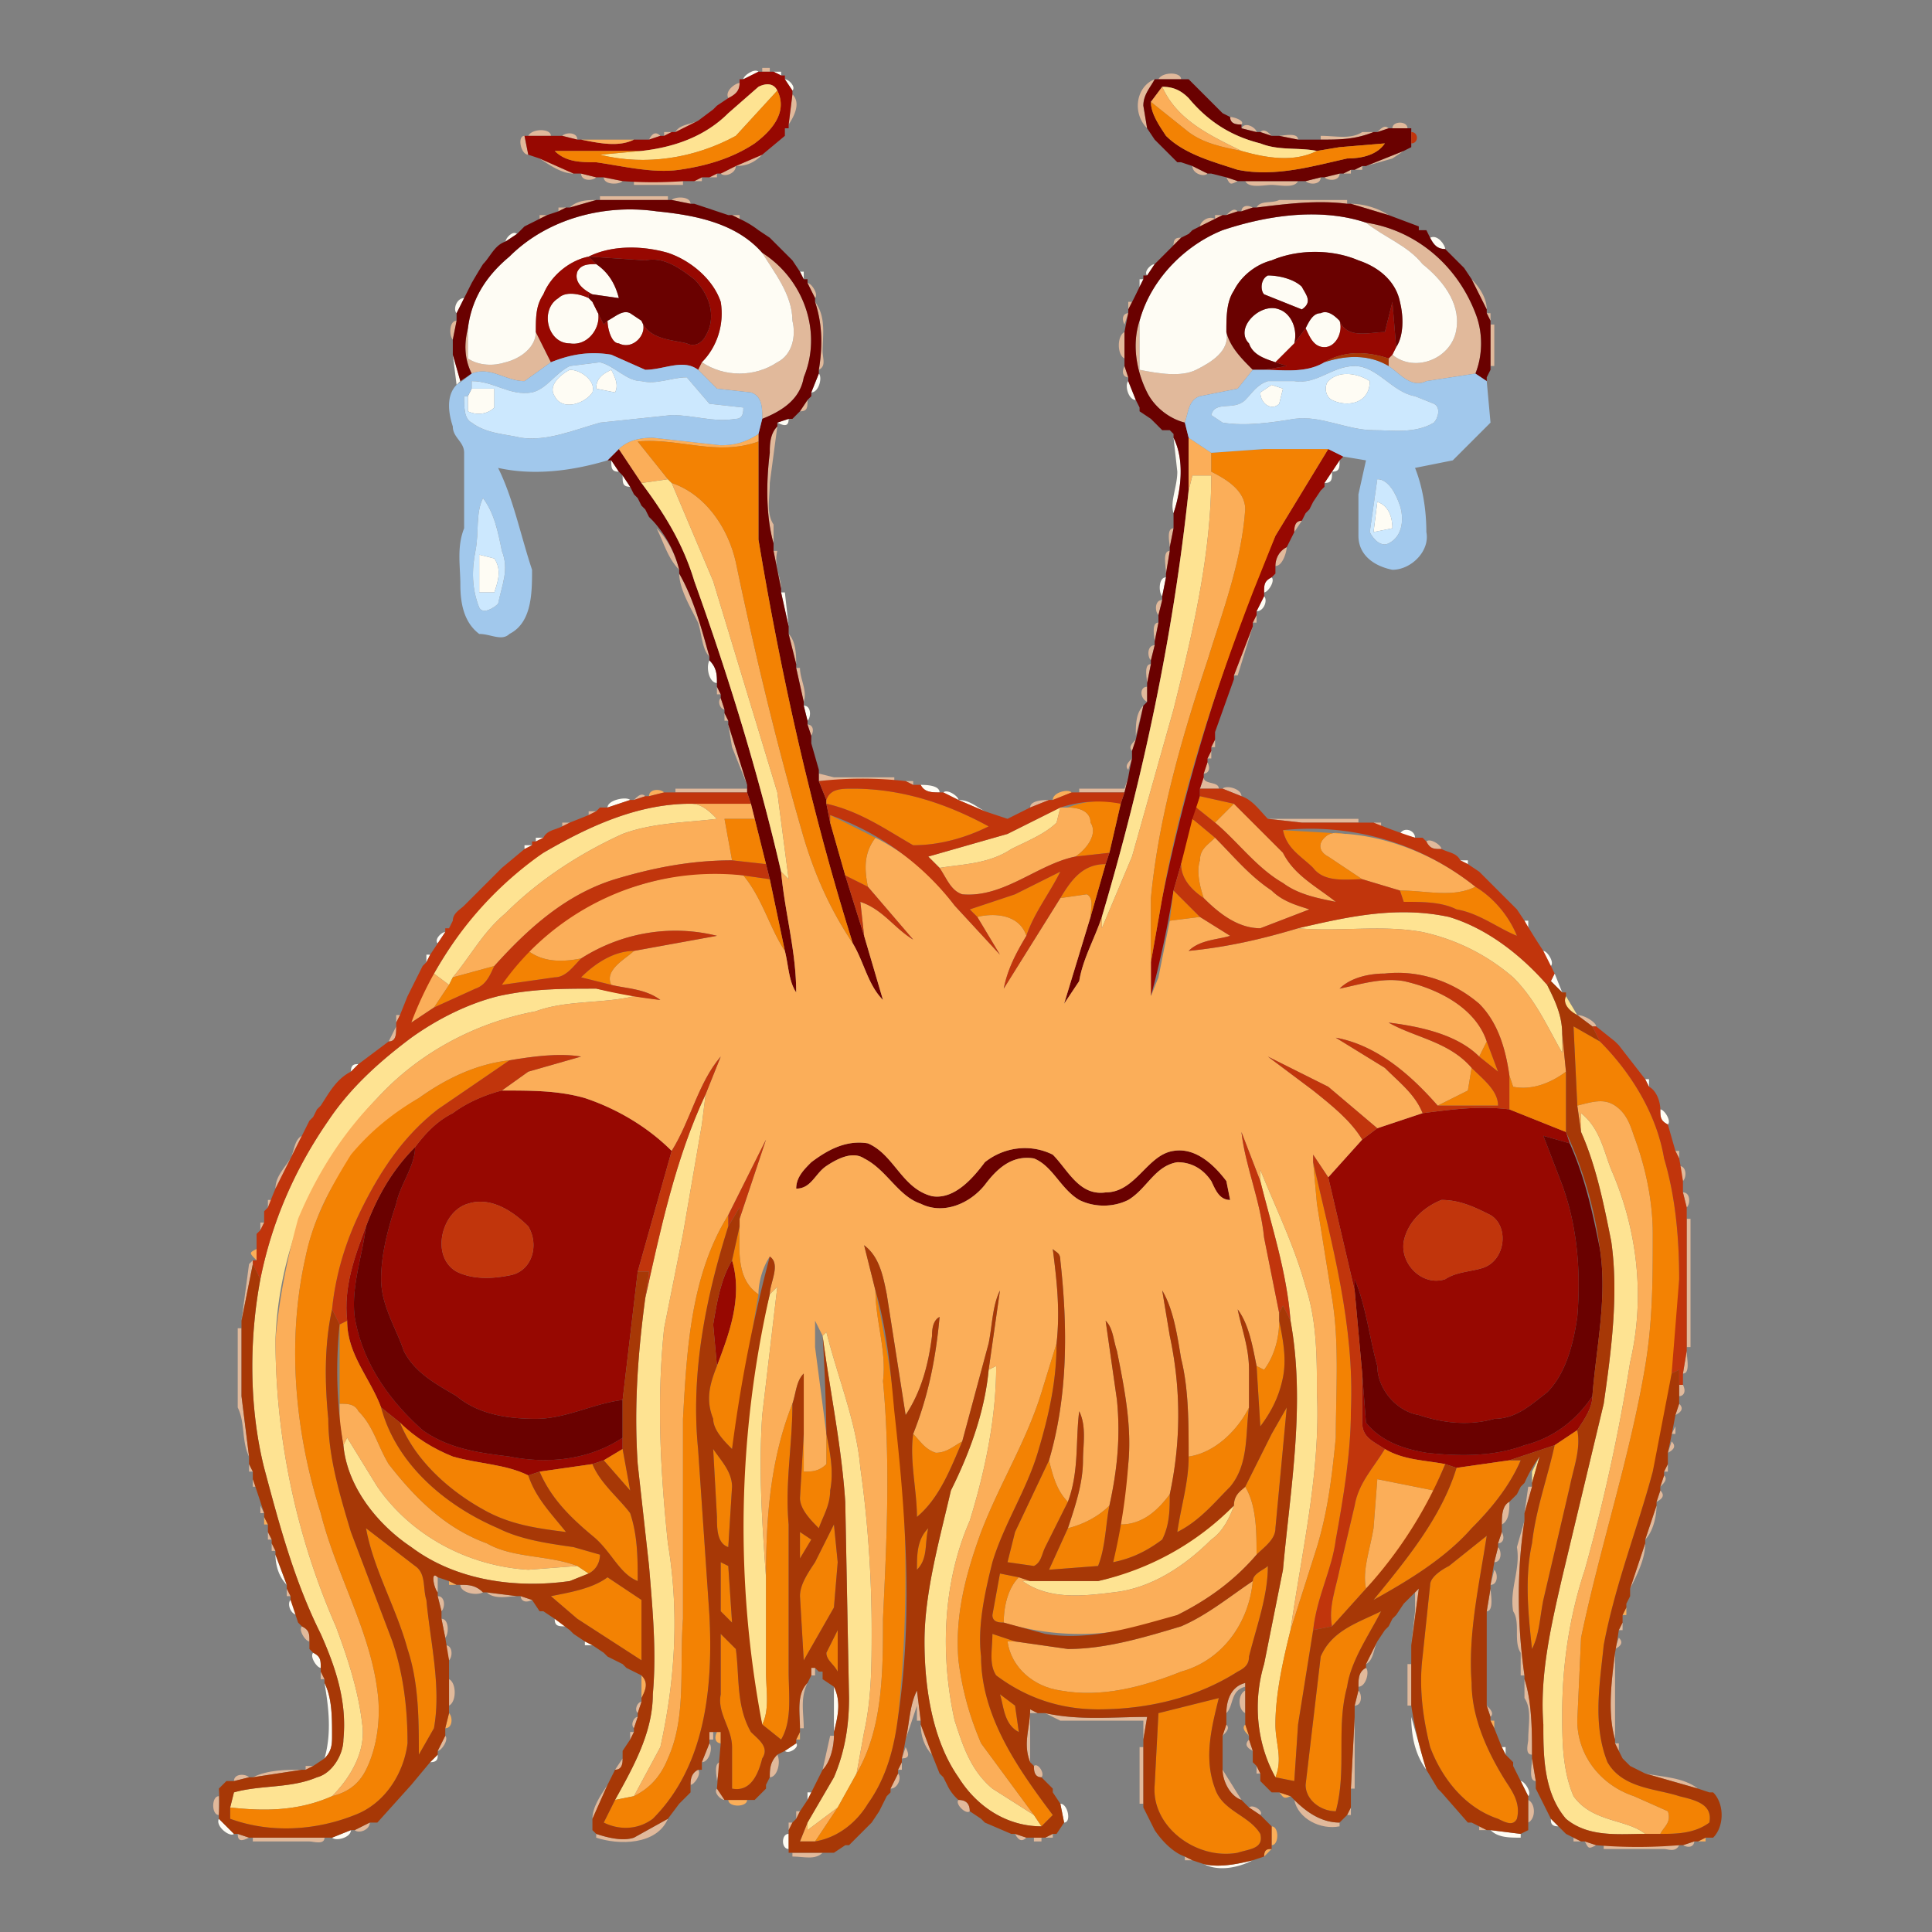 <svg width="683" height="683" viewBox="0 0 512 512" xmlns="http://www.w3.org/2000/svg"><rect x="0" y="0" width="512" height="512" fill="#808080" stroke="none"/><g fill="#e1b99b"><path d="M202 18h2v1h-2v-1zM307 21c1-2 6-2 6 0h-6zM304 34c-4-4-3-11 2-13-1 2-3 4-3 7l1 6zM314 21h0zM193 26c-1-2 2-4 3-4 0 2-1 3-3 4zM210 25c2 2 1 5-1 8l1-8zM189 29l1-1-1 1zM323 29l1 1-1-1zM326 31c1 0 4 1 3 2-1 0-3 0-3-2zM179 35c1-2 4-2 6-3l-6 3zM208 34h0zM329 34c1-2 4 0 4 1l-4-1zM369 34c0-2 4-2 4 0h-4zM365 35c1-1 2-2 3-1l-3 1zM140 36c1-2 6-2 6 0h-6zM176 35h2l-2 1v-1zM208 36v-1 1zM334 35c1-1 2 0 3 1l-3-1zM350 36c4 0 8 1 11-1h3c-5 2-9 2-14 2v-1zM140 41c-2 0-3-5-1-5l1 5zM149 36c1-1 4-1 4 1l-4-1zM172 37c1-2 2-2 3-1l-3 1zM339 36c1 0 5-1 5 1l-5-1zM306 37l4 4-4-4zM362 44l10-4-3 2-7 2zM195 44l7-3c-2 2-4 3-7 3zM143 42l9 4c-3 0-6-2-9-4zM312 43h1-1zM191 46l4-2c0 2-3 3-4 2zM316 44l4 2c-1 1-4 0-4-2zM359 45l2-1v1h-2zM356 46l2-1v1h-2zM154 46l4 1c-1 1-4 1-4-1zM188 47l2-1v1h-2zM321 46a168 168 0 010 1v-1zM351 47l4-1c0 2-3 2-4 1zM160 47l5 1c-1 1-5 1-5-1zM184 48l2-1v1h-2zM325 47l3 1c-2 1-2 1-3-1zM346 48l4-1c0 2-3 2-4 1zM168 48h13v1h-13v-1zM330 48h14c-1 2-5 1-7 1s-6 1-7-1zM159 52h18v1h-18v-1zM151 55c2-2 5-2 7-2l-7 2zM178 53c1-1 5-1 5 1l-5-1zM333 55c1-2 4-1 6-2h18v1c-8-1-16 0-24 1zM184 54l9 3-9-3zM358 54c3 0 7 1 10 3l-10-3zM148 55h2l-2 1v-1zM329 56c0-1 1-2 3-1l-3 1zM325 57c1-1 2-2 3-1l-3 1zM143 57h2l-2 1v-1zM194 57h2v1l-2-1zM322 57h2l-2 1v-1zM318 60c0-1 2-3 4-2l-4 2zM362 59c13 2 24 11 29 24 2 5 2 11 0 16l-13 2c-4 2-7-2-10-4v-2l1-1c6 5 16 1 17-7 1-7-4-13-9-17-4-5-10-7-15-11zM138 61l1-1-1 1zM200 60zM376 60zM315 62l1-1-1 1zM377 61h1-1zM204 63l6 6-6-6zM311 65c0-2 1-2 2-2l-2 2zM202 67c11 7 16 21 11 33-1 6-6 9-11 11 0-3 0-6-3-7l-9-1-5-5 1-2c6 4 14 4 20 0 4-2 5-7 4-11 0-7-5-13-8-18zM127 71zM387 70l1 1-1-1zM125 73h1a172 172 0 00-1 0zM390 74c2 2 4 5 4 8l-4-8zM214 75c1 0 3 3 2 4l-2-4zM216 80c3 4 2 9 2 13 0 2 1 4-1 5 1-6 1-12-1-18zM299 80h1l-1 2v-2zM298 86c-1-2 0-3 1-3l-1 3zM394 83h1v2l-1-2zM120 90c-1-1-1-5 1-5l-1 5zM304 104c-3-6-4-13-2-19v13c5 1 11 2 15 0s9-5 8-10c1 4 4 7 7 10l-4 5-10 2c-3 1-3 4-4 7-4-1-8-4-10-8zM395 86h1v11h-1V86zM125 99c-2-4-2-8-1-12v8c3 2 7 2 10 1 4-1 8-4 8-8l4 8-7 5c-5 0-9-4-14-2zM298 95c-2-1-2-6 0-7v7zM298 97l1 3c-1 0-2-1-1-3zM394 100a173 173 0 001 0h-1zM214 106l1-1-1 1zM212 109l2-3c0 2 0 3-2 3zM302 108v0zM210 111zM305 111l1 1-1-1zM204 120c0-2 0-5 2-7l-2 15c0 4-1 8 1 11v5c-2-7-2-16-1-24zM308 114h0zM310 114l1 1-1-1zM356 121zM350 130zM168 131l1 1-1-1zM348 133zM170 134l1 1-1-1zM346 136l1-1-1 1zM172 137l1 1-1-1zM343 141c0-1 0-3 2-3l-2 3zM174 140c3 3 5 7 6 11-3-3-4-7-6-11zM310 145c0-1-1-5 1-5l-1 5zM338 150c0-2 1-4 3-5 0 1-1 5-3 5zM205 146h1c-1 4 1 7 1 10l-2-10zM309 152c0-2-1-6 1-6l-1 6zM180 152c4 7 6 15 8 22-2-2-2-6-3-9-2-4-5-9-5-13zM307 163c-1-1-1-4 1-4l-1 4zM332 165l1-2v2h-1zM306 170c0-1-1-5 1-5l-1 5zM327 179l5-13-4 13h-1zM209 168c2 2 2 6 2 8l-2-8zM305 175c-1-1-1-4 1-4l-1 4zM304 181c0-1-1-5 1-5l-1 5zM211 177h1c0 3 2 6 1 9l-2-9zM322 194l5-14-5 14zM190 182l1 2h-1v-2zM304 186c-2-1-2-4 0-4v4zM191 185l1 3c-1 0-2-2-1-3zM301 195c0-3 0-6 2-8l-2 8zM192 189l1 2h-1v-2zM193 192l5 16-4-10-1-6zM214 192c1 0 2 1 1 3l-1-3zM300 199c-1-1 0-2 1-3l-1 3zM321 198l1-2v2h-1zM215 197l2 7-2-7zM320 201l1-2v2h-1zM299 204c-1-1 0-2 1-3l-1 3zM319 205l1-3c1 2 0 3-1 3zM217 205l4 1h16v1h-20v-2zM298 209l1-3-1 4h-12v-1h12zM318 209l1-3c0 2 4 1 4 3h-5zM240 207h2v1l-2-1zM179 209h19v1h-19v-1zM324 209c1-1 5 0 5 2l-5-2zM168 212c1-1 2-2 3-1l-3 1zM273 214c0-2 4-2 5-2l-5 2zM156 215h2l-2 1v-1zM336 217h24v1h-15l-9-1zM149 218h2l-2 1v-1zM364 218h2v1l-2-1zM378 223c1-1 4 1 4 2-2 0-3 0-4-2zM105 269h1l-1 2v-2zM418 269c2 0 5 2 5 3h-1l-4-3zM103 276l2-4c0 2 0 4-2 4zM77 307c1-2 1-5 3-6l-7 14c0-3 2-5 4-8zM444 305h1v2l-1-2zM445 309c2 0 2 3 1 4l-1-4zM446 316c2 0 2 3 1 4l-1-4zM71 318h1l-1 2v-2zM447 323h1v34h-1v-34zM69 324h1l-1 2v-2zM66 335l1-1v1l-3 15 2-15zM63 352h1v18l2 16c-2-4-1-9-3-13v-21zM446 364l1-6c0 2 1 6-1 6zM445 367h1c1 2 0 3-1 3v-3zM444 375l1-3c1 1 1 2-1 3zM443 380l1-2v2h-1zM442 385l1-3c1 1 1 2-1 3zM66 388l1 2h-1v-2zM441 390l1-2v2h-1zM440 394l1-3c1 1 0 2-1 3zM67 392l1 2h-1v-2zM403 394l1-1-1 1zM405 394h1l-2 7 1-7zM439 398l1-3c1 1 1 2-1 3zM398 404c0-2 0-5 2-6 0 2 0 5-2 6zM69 399l1 2h-1v-2zM436 408l3-9c0 3-1 7-3 9zM402 410l2-7c-2 13-2 27 0 41h-1v-6c-2-3 0-8-2-11-1-6 2-11 1-17zM71 406l1 2h-1v-2zM397 409l1-3c1 2 0 3-1 3zM72 409l1 2h-1v-2zM432 421l4-12c0 4-2 8-4 12zM396 414l1-4c1 1 1 4-1 4zM395 420l1-4c1 1 1 4-1 4zM116 422c-1-1-2-6 0-4v4zM122 420c2 0 4 0 6 2-2 1-6 0-6-2zM76 421l1 2h-1v-2zM375 422l1-1-2 15 1-9v-5zM394 427l1-6c0 1 1 6-1 6zM129 422l8 1c-2 0-6 1-8-1zM116 423c2 0 2 3 1 4l-1-4zM138 423l3 1c-2 1-3 0-3-1zM431 425a162 162 0 001 0h-1zM372 425l1-1-1 1zM143 427h1-1zM369 429zM117 429c2 0 2 4 1 5l-1-5zM429 432l1-2v2h-1zM80 431c2 1 2 2 2 4-1 0-3-3-2-4zM367 432zM151 432l1 1-1-1zM428 437l1-3c1 1 1 2-1 3zM362 441l3-6c-1 2-1 5-3 6zM118 436c2 0 2 3 1 4l-1-4zM160 438l1 1-1-1zM428 461c-2-7-1-15 0-23v23zM165 441l1 1-1-1zM373 441h1v11h-1v-11zM215 442h1v2h-1v-2zM217 443h0zM360 447c0-2 0-4 2-5 1 1 0 5-2 5zM85 443l1 2h-1v-2zM218 444v0zM119 445c2 1 2 6 0 7v-7zM404 445c2 6 2 14 2 20-2 0-1-3-1-4 0-4 1-8-1-11v-5zM212 458c0-4-1-9 2-12-2 4-1 8-1 12h-1zM325 454c0-3 1-7 5-8v1c-4 1-3 5-5 7zM240 461c1-4 1-9 3-13l1 8h-1v-4l-3 9z"/><path d="M330 454c-2-1-2-5 0-6v6zM359 452l1-4c1 1 1 4-1 4zM169 454c-1-1 0-3 1-3l-1 3zM394 452c1 1 2 2 1 3l-1-3zM273 453l2 1h-2v13c-2-5 0-9 0-14zM277 454c9 2 18 1 27 1l-1 6v-5h-22l-4-2zM168 458c-1-1 0-3 1-3l-1 3zM358 474l1-19v19h-1zM244 457l3 8c-2-2-3-5-3-8zM324 460l1-3c1 1 0 2-1 3zM167 459h1l-1 2v-2zM188 459h1v2h-1v-2zM116 464l2-4c1 1-1 4-2 4zM220 460h1c0 3-1 7-3 9l2-9zM331 461l1 3c-2-1-2-2-1-3zM186 467l2-5c1 1 0 5-2 5zM428 462h1v2l-1-2zM239 466l1-3c1 2 1 3-1 3zM302 463h1v15h-1v-15zM165 465zM204 471c0-2 0-4 2-6 1 2 0 6-2 6zM163 469l2-3c0 1 0 3-2 3zM406 466l1 6c-2 0-1-4-1-6zM190 472c0-1-1-5 1-5l-1 5zM238 469l1-2v2h-1zM401 467v0zM81 468h2l-2 1v-1zM274 468c1-1 3 2 2 3-2 0-2-2-2-3zM333 468l1 2h-1v-2zM67 471c4-2 9-2 13-2l-13 2zM183 473c0-1 0-3 2-4 1 1-1 4-2 4zM324 469l5 8c-3-1-5-5-5-8zM236 474l2-4c1 1 0 4-2 4zM249 470l1 1-1-1zM436 470c5 1 10 1 14 4l-14-4zM62 472c0-2 3-2 4-1l-4 1zM334 471v0zM109 473zM157 482c0-3 2-6 4-9l-4 9zM203 474v-1 1zM251 473zM183 475v-1 1zM190 474l2 3c-1 0-3-2-2-3zM279 474v0zM381 474l1 1-1-1zM235 476l1-1-1 1zM453 475h0zM58 481c-2 0-2-5 0-5v5zM180 478l1-1-1 1zM254 477c2 0 3 1 3 3-1 1-4-2-3-3zM343 477c3 3 7 6 12 6v1c-5 1-11-2-12-7zM405 477c2 1 2 5 0 6v-6zM303 479l3 6-3-6zM331 479c1-1 4 1 3 2l-3-2zM357 481l1-2v2h-1zM211 480h1l-1 2v-2zM99 483h0zM168 487l9-5c-3 7-13 7-19 5v-1c3 1 7 2 10 1zM260 482l1 1-1-1zM389 483zM94 485l4-2c0 2-3 3-4 2zM209 483h1l-1 2v-2zM227 487l4-4-4 4zM261 483l7 3-7-3zM392 484l2 1h-2v-1zM405 485v-1 1zM414 485l1 1-1-1zM63 486l3 1c-2 1-3 1-3-1zM269 486l3 1c-1 1-2 1-3-1zM277 487l2-1v1h-2zM453 487h0zM67 487h19c0 2-3 1-4 1H67v-1zM274 487h2v1h-2v-1zM417 487l2 1h-2v-1zM224 489h0zM420 488l3 1c-2 1-2 1-3-1zM446 489l3-1c0 1-1 2-3 1zM425 489h20c-1 2-3 1-4 1h-16v-1zM220 491h0zM210 491h8c-2 2-5 1-8 1v-1zM314 492l2 1h-2v-1z"/></g><g fill="#fefcf4"><path d="M197 21c0-1 3-3 4-2l-4 2zM205 19h2v1l-2-1zM208 21c1 0 3 2 2 3l-2-3zM135 68c10-10 25-14 39-12 10 1 21 3 28 11 3 5 8 11 8 18 1 4 0 9-4 11-6 4-14 4-20 0 4-4 6-10 5-16-2-6-8-11-14-13-7-2-15-2-21 1-5 1-10 5-12 10-2 3-2 6-2 10s-4 7-8 8c-3 1-7 1-10-1v-8c1-8 5-14 11-19zM324 61c12-4 26-6 38-2 5 4 11 6 15 11 5 4 10 10 9 17-1 8-11 12-17 7l1-2c2-3 2-8 1-12-1-5-5-9-11-11-7-3-16-3-23 0-4 1-8 4-10 8-2 3-2 7-2 11 1 5-4 8-8 10s-10 1-15 0V85c3-11 12-20 22-24zM134 64c0-1 2-3 3-2l-3 2zM379 63c2-1 4 2 4 3-2 0-3-1-4-3z"/><path d="M153 72c1-2 3-2 5-2 3 2 5 5 6 9l-7-1c-2-1-5-3-4-6zM304 73c-1-1 1-3 2-3l-2 3zM212 72h1v2l-1-2zM336 73c3 0 7 1 9 3 1 2 3 4 0 6l-10-4c-1-1-1-4 1-5zM302 74h1l-1 2v-2zM148 79c2-2 6-1 8 0l1 1c4 4 0 12-6 11-6 0-8-9-3-12zM121 83c-1-1 0-4 2-4l-2 4zM331 91c-4-4 3-11 8-9 3 1 5 5 4 9l-5 5c-3-1-6-2-7-5zM161 85c2-1 4-3 6-2l3 2c2 3-2 8-6 6-2 0-3-4-3-6zM346 87c1-2 2-4 4-4 2-1 4 1 5 2 1 3-1 7-4 7s-4-3-5-5zM120 94l2 7-1 1-1-8zM151 98c3 0 7 3 6 6-2 3-8 5-10 1-2-3 2-6 4-7zM158 103c0-3 2-4 4-5 1 2 2 4 1 6l-5-1zM215 104l2-5c1 1 0 5-2 5zM352 101c3-3 8-2 11 0 0 6-6 7-10 5-2-1-2-4-1-5zM299 101l2 5c-2 0-3-4-2-5zM334 104l3-2 3 1-1 4c-2 2-5 0-5-3zM124 105l1-2h6v5c-2 2-5 2-7 1v-4zM206 112l3-1c0 2-1 2-3 1zM311 116c3 6 2 14 0 20-1-3 1-7 1-11l-1-9zM162 122l2 3c-2 0-2-1-2-3zM353 125l2-3c0 2 0 3-2 3zM351 128l2-3c0 2 0 3-2 3zM165 126l2 3c-2 0-2-1-2-3zM365 133c3 1 4 4 4 7l-5 1 1-8zM127 147l4 1c2 3 1 6 0 9h-4v-10zM308 158c-1-1-1-5 1-5l-1 5zM335 157c0-2 0-3 2-4 1 1-1 4-2 4zM207 157h1l1 9-2-9zM333 162l2-4c1 1 0 4-2 4zM188 175c2 2 2 4 2 6-2 0-3-4-2-6zM213 187c2 0 2 3 1 4l-1-4zM244 208c1 0 5 0 5 2-2 0-4 0-5-2zM250 210c1-1 4 1 4 2l-4-2zM161 214c0-2 5-3 6-2l-6 2zM254 212c3 0 5 2 7 3l-7-3zM371 221c1-2 4-1 4 1l-4-1zM142 222h2l-2 1v-1zM139 224h2l-2 1v-1zM387 228h2v1l-2-1zM119 244h1a510 510 0 00-1 0zM404 244h1v2l-1-2zM116 250c-1-1 1-3 2-3l-2 3zM409 252c1 0 3 3 2 4-2-1-2-2-2-4zM113 253h1l-1 2v-2zM108 264l4-8-4 8zM412 258l2 5-3-3 1-2zM93 284c0-2 1-2 2-2l-2 2zM436 286h1v2l-1-2zM440 294c1 0 3 3 2 4-2-1-2-2-2-4zM73 412l3 8c-2-2-3-5-3-8zM77 424l2 4c-2 0-3-3-2-4zM394 450v-22 22zM147 429l3 2c-2 0-3 0-3-2zM155 435l2 1h-2v-1zM83 438c2 1 2 2 2 4-1 0-3-3-2-4zM86 446c2 4 2 9 2 14 0 2 0 4-2 6 2-7 1-14 0-20zM221 447c2 4 1 8 0 12v-12zM374 455l4 14c-3-4-4-9-4-14zM208 464l3-2c1 1-2 3-3 2zM398 463h1v2l-1-2zM114 467l2-2c0 1 0 2-2 2zM430 466l2 2-2-2zM403 472c1 0 3 3 2 4l-2-4zM407 474l3 6-3-6zM214 475h1l-1 2v-2zM233 480l2-4-2 4zM281 478c2 0 3 5 1 5l-1-5zM411 482l2 2c-2 0-2-1-2-2zM58 482l4 4c-1 1-5-2-4-4zM88 487l5-2c0 2-4 3-5 2zM395 485l8 1v1c-3 0-6 0-8-2zM209 490c-2 0-2-4 0-4v4zM319 494c4 1 9 0 13-1-4 2-9 3-13 1z"/></g><g fill="#970801"><path d="M201 19h4l2 1h1v1l2 3v1l-1 8v1h-1v2l-6 5-7 3-4 2h-1l-2 1h-2l-2 1h-3a109 109 0 01-16 0l-5-1h-2l-4-1h-2l-9-4-3-1-1-5h10l4 1h1c5 1 10 2 14 0h4l3-1h1l2-1h1l6-3 4-3 1-1 3-2c2-1 3-2 3-4v-1h1l4-2m0 4l-8 7c-6 6-14 9-23 10h-23c3 3 7 3 11 3 7 1 15 3 22 2s14-3 20-7c4-3 9-8 6-14-1-2-3-2-5-1zM156 68c6-3 14-3 21-1 6 2 12 7 14 13 1 6-1 12-5 16l-1 2c-4-3-9 0-14 0l-9-4c-6-1-11 0-16 2l-4-8c0-4 0-7 2-10 2-5 7-9 12-10m0 0l2 2c-2 0-4 0-5 2-1 3 2 5 4 6h-1v1c-2-1-6-2-8 0-5 3-3 12 3 12 6 1 10-7 6-11l3 6 1-1c0 2 1 6 3 6 4 2 8-3 6-6 2 5 8 5 12 6 2 1 4 0 5-2 3-5 1-11-3-15-4-3-8-6-13-5l-15-1zM369 80l1 12-1 2-1 1c-6-2-12-2-17 1s-11 2-16 2l6-1-3-1 5-5 3-4c1 2 2 5 5 5s5-4 4-7c2 5 8 3 12 3l2-8zM352 119l4 2-1 1-2 3-2 3v1l-1 1a1020 1020 0 01-2 3l-1 2-1 1-1 2c-2 0-2 2-2 3l-2 4c-2 1-3 3-3 5v2l-1 1c-2 1-2 2-2 4v1l-2 4v1l-1 2v1l-5 13v1l-5 14v2l-1 2v1l-1 2v1l-1 3v1l-1 3v2a273 273 0 01-5 18l-2 7a282 282 0 01-6 28v-9l3-17a498 498 0 0130-96l14-23zM120 295c4-3 9-5 13-6 8 0 15 0 22 2 9 3 17 8 23 14l-9 32-4 34c-8 1-15 5-23 5-7 0-15-1-21-6-5-3-11-6-14-12-2-6-6-12-6-19s2-14 4-20c1-5 5-10 5-15 3-4 6-7 10-9m4 24c-7 2-10 14-3 18 4 2 9 2 14 1 6-1 8-8 5-13-4-4-10-8-16-6zM377 295c8-1 15-2 23-1l15 6 1 3-7-2 5 13c4 11 5 23 4 35-1 7-3 15-8 20-4 3-8 7-14 7-7 2-14 1-20-1-6-1-11-7-11-13-2-7-3-16-6-23v3l-7-30 9-10 4-3 12-4m5 23c-5 2-9 6-10 11-1 6 5 12 11 10 3-2 7-2 10-3 6-2 7-11 2-14-4-2-8-4-13-4z"/><path d="M92 350c-1-9 2-17 5-25-1 8-4 16-3 24 2 12 9 22 18 30 7 5 15 6 23 7 10 2 21 1 30-5v3l-5 3-3 1-14 2-3 1c-6-3-13-3-20-5-5-2-10-5-14-9l-5-4c-3-8-9-14-9-23zM189 351c1-6 2-12 5-17 3 10-1 20-4 28l-1-11zM361 364l1 13c4 5 10 7 16 8 9 1 18 1 26-2 8-2 14-7 18-13 0 3-2 6-4 9l-6 4-12 4-14 2-3-1c-5-1-11-1-16-4-3-2-6-3-6-7v-13z"/></g><g fill="#6a0100"><path d="M306 21h9l8 8 1 1 2 1c0 2 2 2 3 2v1l4 1h1l3 1h2l5 1h6c5 0 9 0 14-2h1l3-1h6v5l-2 1-10 4h-1l-2 1h-1l-2 1h-1l-4 1h-1l-4 1h-18l-3-1a1633 1633 0 00-4-1h-1l-4-2-3-1h-1l-2-2-4-4-2-3-1-6c0-3 2-5 3-7m-1 6c0 3 2 6 4 9 5 5 13 7 19 9 10 2 20-1 29-3 4 0 8-1 10-4l-12 1-6 1c-5-1-10 0-15-2-8-2-14-6-19-12-2-2-4-3-7-3l-3 4zM158 53h20l5 1h1l9 3h1l2 1a25 25 0 015 3l3 2 6 6 2 3 1 2h1v1l2 4v1c2 6 2 12 1 18v1l-2 5v1l-1 1-2 3-1 1-1 1h-1l-3 1v1c-2 2-2 5-2 7-1 8-1 17 1 24v2l2 10v1l2 9v2l2 8v1l2 9v1l1 4v1l1 3v2l2 7v3l2 5v1l1 5 4 14 5 16 5 17c-4-4-5-10-8-15-11-35-19-71-25-107v-26-2l1-4c5-2 10-5 11-11 5-12 0-26-11-33-7-8-18-10-28-11-14-2-29 2-39 12-6 5-10 11-11 19-1 4-1 8 1 12l-3 2-2-7v-4l1-5v-2l2-4 2-4a172 172 0 013-5c2-2 3-5 6-6l3-2 1-1 1-1 4-2 2-1 3-1 2-1h1l7-2zM333 55c8-1 16-2 24-1h1l10 3 8 3v1h2l1 2c1 2 2 3 4 3l4 4 1 1 2 3 4 8v1l1 2v13l-1 2v1l-3-2c2-5 2-11 0-16-5-13-16-22-29-24-12-4-26-2-38 2-10 4-19 13-22 24-2 6-1 13 2 19 2 4 6 7 10 8l1 4v14c-4 38-12 76-23 113-2 6-5 11-6 17l-4 6 7-23 4-14 1-3 3-13 1-3 1-4a109 109 0 011-5v-2l1-3a608 608 0 002-9l1-1v-5l1-5v-1l1-4v-1l1-5v-2l1-4v-1l1-5v-1l1-6v-1l1-5v-4c2-6 3-14 0-20v-1l-1-1h-1-1l-2-2-1-1-3-2v-1l-1-2-2-5v-1l-1-3v-2-7a155 155 0 011-5v-1a167 167 0 003-6l1-2v-1h1l2-3 5-5 2-2 2-1 1-1a438 438 0 016-3l2-1h1l3-1h1l3-1h1z"/><path d="M337 69c7-3 16-3 23 0 6 2 10 6 11 11 1 4 1 9-1 12l-1-12-2 8c-4 0-10 2-12-3-1-1-3-3-5-2-2 0-3 2-4 4l-3 4c1-4-1-8-4-9-5-2-12 5-8 9 1 3 4 4 7 5l3 1-6 1h-3c-3-3-6-6-7-10 0-4 0-8 2-11 2-4 6-7 10-8m-1 4c-2 1-2 4-1 5l10 4c3-2 1-4 0-6-2-2-6-3-9-3zM156 68l15 1c5-1 9 2 13 5 4 4 6 10 3 15-1 2-3 3-5 2-4-1-10-1-12-6l-3-2c-2-1-4 1-6 2l-1 1-3-6-1-1v-1h1l7 1c-1-4-3-7-6-9l-2-2zM161 122l3-3 6 9c6 8 11 16 14 26 9 25 17 51 23 77 1 11 4 21 4 32-2-3-2-7-3-11l-4-19-1-4-3-12-1-4-1-3v-2l-5-16v-1l-1-2v-1l-1-3v-1l-1-2v-1c0-2 0-4-2-6v-1c-2-7-4-15-8-22v-1a30 30 0 00-7-13l-1-1-1-2-1-1-1-2-1-1-1-2-2-3-1-1-2-3h-1zM409 301l7 2c4 9 6 18 8 28 2 13-1 26-2 39-4 6-10 11-18 13-8 3-17 3-26 2-6-1-12-3-16-8l-1-13-2-22v-3c3 7 4 16 6 23 0 6 5 12 11 13 6 2 13 3 20 1 6 0 10-4 14-7 5-5 7-13 8-20 1-12 0-24-4-35l-5-13zM215 308c4-3 9-6 15-5 7 3 9 12 17 14 6 1 11-5 14-9 5-4 12-5 18-2 4 4 7 11 14 10 8 0 11-10 18-11 6-1 11 4 14 8l1 5c-3 0-4-3-5-5-2-3-5-5-9-5-6 1-8 7-13 10-4 2-9 2-13 0-5-3-7-9-12-11-6-1-10 3-13 7-4 5-11 8-17 5-6-2-9-9-15-12-3-2-7 0-10 2s-4 6-8 6c0-3 2-5 4-7zM97 325c3-8 7-15 13-21 0 5-4 10-5 15-2 6-4 13-4 20s4 13 6 19c3 6 9 9 14 12 6 5 14 6 21 6 8 0 15-4 23-5v10c-9 6-20 7-30 5-8-1-16-2-23-7-9-8-16-18-18-30-1-8 2-16 3-24z"/></g><g fill="#fee392"><path d="M201 23c2-1 4-1 5 1l-11 12c-11 6-24 8-36 5l11-1c9-1 17-4 23-10l8-7zM308 23c3 0 5 1 7 3 5 6 11 10 19 12 5 2 10 1 15 2-6 3-13 2-20 0-8-4-17-8-21-17zM316 126h5c0 21-5 42-10 62l-11 39-8 19v-3c11-37 19-75 23-113l1-4zM170 128l7-1 1 1 11 26 17 56 3 23-2-2c-6-26-14-52-23-77-3-10-8-18-14-26zM144 226c12-7 25-13 39-13 3 0 5 2 7 4-8 1-17 1-25 4-11 5-22 12-31 21-6 5-9 11-14 17l-1 2-4-3c7-12 16-24 29-32zM267 221l14-7-1 4c-3 3-8 5-12 7-6 4-13 4-19 5l-3-3 21-6zM392 231zM123 240l1-1-1 1zM401 240l1 1-1-1zM344 246c13-3 26-6 40-3 10 3 19 10 26 18 2 4 4 8 4 13v5c-4-7-7-14-13-20-7-6-15-10-24-12-11-2-22 0-33-1zM132 264c9-2 17-2 26-2l10 2c-8 2-18 1-26 4-16 3-31 11-42 23a98 98 0 00-27 64 190 190 0 0016 76c3 8 6 17 7 26 1 7-3 14-8 19-9 4-18 4-27 3l1-4c7-2 15-1 22-4 4-1 7-6 7-10 1-10-2-19-6-28-7-14-11-29-15-44-4-16-4-34-1-50 3-15 9-29 18-42 6-9 14-16 22-22 7-5 15-9 23-11zM415 264l3 5c-2-1-4-3-3-5zM428 276l1 1-1-1zM187 290l-1 8-5 29-5 25c-2 19-1 38 1 57 3 18 2 36-2 54l-7 13-5 1c5-9 10-18 10-28 1-11 0-22-1-34l-3-27c-1-15 0-29 2-44 4-18 8-37 16-54zM84 294zM419 295c5 4 6 10 8 15 7 16 9 34 5 51-3 19-7 37-12 55-4 12-6 25-6 38 0 7 0 15 3 22 5 7 14 6 19 10-7 0-15 1-21-4-6-7-6-17-6-25-1-13 2-26 5-39l11-46c2-14 4-29 2-43-2-10-4-20-8-29v-5zM82 297l1-1-1 1zM334 310c4 10 9 20 12 31 3 9 3 19 3 28 1 21-4 42-7 63-2 8-4 17-4 25 0 5 2 9 0 14-5-9-6-20-3-30l5-25c2-22 6-44 2-66-1-13-5-25-8-37v-3zM204 343l2-2-4 34c-1 15 0 29 1 43v25c0 5 1 10-1 14l-2-8c-5-35-5-71 4-106zM218 354l1-1c3 12 8 24 9 36 2 14 3 29 3 43 0 9 0 18-2 27l-2 11-5 9-8 6v-2l7-12c3-7 4-14 4-21l-1-52c-1-15-4-29-6-44zM262 363l2-1c0 14-3 28-7 41-7 16-8 35-4 53 2 6 4 13 10 18l11 7 2 3c-9 0-17-5-22-13-7-10-9-24-9-36 0-13 4-27 7-40 5-10 9-21 10-32z"/><path d="M91 383l1-2 8 13c9 13 24 21 40 22l13-1 3 2-5 2c-14 2-30 0-42-9-9-6-17-16-18-27zM406 390l2-4-2 7v-3zM401 397l1-1-1 1zM291 419c13-3 26-11 36-20-1 3-3 7-6 9-7 7-16 13-26 14-8 1-17 2-24-3h20z"/></g><g fill="#fbae59"><path d="M305 27l3-4c4 9 13 13 21 17-5-1-10-2-14-5l-10-8zM154 37h14c-4 2-9 1-14 0zM191 118c4 0 7-1 10-3v2c-11 4-21-1-32 0l8 10-7 1-6-9c2-2 5-3 9-3l18 2zM315 130v-14l6 4v5c4 2 9 5 9 10-1 14-6 27-10 40-7 21-13 42-15 63v26l2-5 3-15 8-1 8 5c-3 1-8 1-11 4 10-1 19-3 29-6 11 1 22-1 33 1 9 2 17 6 24 12 6 6 9 13 13 20v-5l1 10c-4 3-9 5-14 4l-1-3c-1-7-3-14-8-19-7-6-16-9-25-8-4 0-9 1-12 4 5-1 11-3 17-2 9 2 19 7 22 16l-2 4c-6-6-16-8-24-9 7 4 16 5 22 12l-1 6-8 4c-7-8-16-16-27-18l13 8c4 4 8 7 10 12l-12 4-13-11-16-8 12 9c5 4 10 8 13 13l-9 10-4-6v2l1 11 4 25c2 12 1 25 1 37-1 10-2 19-5 29l-7 22c3-21 8-42 7-63 0-9 0-19-3-28-3-11-8-21-12-31v3l-5-13c1 9 5 18 6 28l4 20v2c0 4-1 9-4 13l-2-1c-1-5-2-11-5-15 1 5 3 10 3 16v10c-3 6-9 12-16 13 0-9 0-18-2-26-1-6-2-13-5-18l2 12c3 14 3 28 0 42-3 4-7 8-13 8l2-16c1-10-1-20-3-30-1-3-1-6-3-8l3 21c1 10 0 19-2 28-3 3-7 5-11 6 2-6 4-12 4-18 0-4 1-9-1-13-1 8 0 16-3 24-3-3-4-7-5-11 5-17 5-35 3-53 0-2-1-2-2-3 1 8 2 16 1 25l-4 13c-4 13-11 24-16 37-4 11-7 22-6 34 1 8 3 15 6 22l14 19-11-7c-6-5-8-12-10-18-4-18-3-37 4-53 4-13 7-27 7-41l-2 1 3-21c-2 4-2 9-3 14l-7 26c-2 1-4 3-7 3-3-1-4-3-6-5 4-10 6-20 7-31-2 1-2 4-2 5-1 8-3 15-7 21l-5-32c-1-5-2-10-6-13l3 12c0 8 3 16 2 24 2 21 1 42 0 63 0 14 0 29-7 41l2-11c2-9 2-18 2-27 0-14-1-29-3-43-1-12-6-24-9-36l-1 1-2-4v7l3 23v8c-2 2-4 2-6 2v-10-16c-2 2-2 5-3 8-6 15-7 31-7 46-1-14-2-28-1-43l4-34-2 2c0-3 3-8 0-10-2 3-3 7-3 10-6-4-5-12-5-18v-2l7-21-10 20c-10 16-11 36-12 54v53c-1 13 1 26-4 37-2 5-5 8-9 10l7-13c4-18 5-36 2-54-2-19-3-38-1-57l5-25 5-29 1-8 4-10c-6 7-8 17-13 25-6-6-14-11-23-14-7-2-14-2-22-2l7-5 14-4c-6-1-13 0-19 1-9 1-17 5-24 10a65 65 0 00-30 42c-5 22-3 46 4 68 4 16 13 31 15 47 1 7 0 15-3 21-2 4-5 6-9 7 5-5 9-12 8-19-1-9-4-18-7-26a190 190 0 01-16-76c1-11 3-21 6-32 5-12 12-23 21-32 11-12 26-20 42-23 8-3 18-2 26-4l7 1c-4-3-9-3-13-4-2-4 4-7 6-9l22-4c-12-3-25-1-36 6-5 1-10 1-14-2 6-6 13-12 22-15 11-4 23-7 35-5 5 6 7 14 11 20 1 4 1 8 3 11 0-11-3-21-4-32l2 2-3-23-17-56-11-26c9 3 15 12 17 21 5 24 11 49 18 73 3 10 7 19 13 28 3 5 4 11 8 15l-5-17-1-9c6 2 9 7 14 10l-12-14c-1-5-1-9 2-13 8 4 15 10 21 18l12 13-6-10c4-1 11-1 13 5-3 5-5 9-6 14l15-24 7-1c2 1 1 4 1 6l-7 23 4-6c1-6 4-11 6-17v3l8-19 11-39c5-20 10-41 10-62h-5l-1 4M215 308c-2 2-4 4-4 7 4 0 5-4 8-6s7-4 10-2c6 3 9 10 15 12 6 3 13 0 17-5 3-4 7-8 13-7 5 2 7 8 12 11 4 2 9 2 13 0 5-3 7-9 13-10 4 0 7 2 9 5 1 2 2 5 5 5l-1-5c-3-4-8-9-14-8-7 1-10 11-18 11-7 1-10-6-14-10-6-3-13-2-18 2-3 4-8 10-14 9-8-2-10-11-17-14-6-1-11 2-15 5z"/><path d="M172 211c0-2 3-2 4-1l-4 1zM279 212c0-2 4-3 5-2l-5 2zM183 213h16l1 4h-8l2 11c-11 0-21 2-31 5-13 4-23 13-32 23l-11 3c5-6 8-12 14-17 9-9 20-16 31-21 8-3 17-3 25-4-2-2-4-4-7-4zM281 214h2c3 0 6 1 6 4 2 3-1 7-4 9-10 2-19 11-30 10-3-1-4-4-6-7 6-1 13-1 19-5 4-2 9-4 12-7l1-4zM322 218l5-5 13 13c3 6 9 9 14 13-5-1-10-2-14-5-7-4-12-11-18-16zM351 222c2-2 4-1 6-1 12 1 24 6 34 14-6 3-13 1-20 1l-10-3-9-6c-2-1-3-3-1-5zM318 228c0-3 2-4 4-6 5 5 9 10 15 14 3 3 7 4 10 5l-13 5c-6 0-11-4-15-8-1-3-2-7-1-10zM109 271c1-4 3-9 6-13l4 3-4 6-6 4zM418 293c4-1 7-2 10 0s4 5 5 8c3 8 5 17 5 26 0 12 0 23-2 35-4 24-12 48-17 72l-1 22c0 9 6 17 15 20l9 4c1 3-1 4-2 6h-4c-5-4-14-3-19-10-3-7-3-15-3-22 0-13 2-26 6-38 5-18 9-36 12-55 4-17 2-35-5-51-2-5-3-11-8-15v5l-1-7zM68 334c-2-2-2-2 0-3v3zM90 372c2 0 4 0 5 2 4 4 5 9 8 14 7 9 15 17 26 21 7 4 16 3 24 6l-13 1c-16-1-31-9-40-22l-8-13-1 2-1-6v-5zM365 392l15 3c-5 10-11 19-18 26-1-5 1-10 2-16l1-13zM327 399c0-3 2-4 3-5 3 5 3 12 3 18-6 7-13 12-21 16a69 69 0 01-46 2c0-4 1-9 4-12l3 1h-2c7 5 16 4 24 3 10-1 19-7 26-14 3-2 5-6 6-9zM70 402l1 2h-1v-2zM119 419l2 1h-2v-1z"/><path d="M332 419c-1 11-8 21-19 24-10 4-21 7-32 5-7-1-13-6-14-13h2l14 2c10 0 20-3 30-6 7-3 13-8 19-12zM430 428l1-2v2h-1zM170 444c2 2 1 4 0 6v-6zM118 458l1-4c1 1 1 4-1 4zM395 456h1v2l-1-2zM330 457l1 3c-1-1-2-2-1-3zM190 459h1v3c-1 0-2-1-1-3zM211 461l1-2v2h-1zM339 475l3 1c-2 1-2 0-3-1zM193 477h5c0 2-5 2-5 0zM214 485l8-6-6 9h-4l2-5v2zM337 484c2 0 2 5 0 5v-5zM450 488l2-1v1h-2zM335 492c0-2 1-2 2-2l-2 2z"/></g><g fill="#f38203"><path d="M206 24c3 6-2 11-6 14-6 4-13 6-20 7s-15-1-22-2c-4 0-8 0-11-3h23l-11 1c12 3 25 1 36-5l11-12zM305 27l10 8c4 3 9 4 14 5 7 2 14 3 20 0l6-1 12-1c-2 3-6 4-10 4-9 2-19 5-29 3-6-2-14-4-19-9-2-3-4-6-4-9zM169 117c11-1 21 4 32 0v26c6 36 14 72 25 107-6-9-10-18-13-28-7-24-13-49-18-73-2-9-8-18-17-21l-1-1-8-10zM335 119h17l-14 23-6 15c-10 26-19 53-24 81l-3 17v-17c2-21 8-42 15-63 4-13 9-26 10-40 0-5-5-8-9-10v-5l14-1z"/><path d="M219 212c1-3 4-3 7-3 13 0 25 4 36 10-6 3-13 5-20 5-7-4-14-9-23-11v-1zM283 214c5-2 10-2 14-1l-3 13-9 1c3-2 6-6 4-9 0-3-3-4-6-4zM317 214l1-3 9 2-5 5-5-4zM220 216l12 6c-3 4-3 8-2 13l-6-3-4-14v-2zM192 217h8l3 12-9-1-2-11zM313 229l3-12 6 5c-2 2-4 3-4 6-1 3 0 7 1 10-3-2-6-5-6-9zM340 220l17 1c-2 0-4-1-6 1s-1 4 1 5l9 6c-4 0-10 1-13-3-3-3-7-5-8-10zM281 238c3-5 6-9 12-9l-4 14c0-2 1-5-1-6l-7 1zM269 237l12-6c-3 6-7 11-9 17-2-6-9-6-13-5l-2-2 12-4zM197 232l7 1 4 19c-4-6-6-14-11-20zM391 235c5 3 9 8 11 13-5-2-10-6-16-7-4-2-9-2-14-2l-1-3c7 0 14 2 20-1zM311 236l7 7-8 1 1-8zM133 261c1-4 4-7 7-9 4 3 9 3 14 2-2 2-4 5-7 5l-14 2zM154 259c4-4 9-7 14-7-2 2-8 5-6 9l-8-2zM120 259l11-3c-1 2-2 5-5 6l-11 5 4-6 1-2zM417 272l7 4c8 8 15 19 17 31 3 10 4 21 4 32a233 233 0 01-7 51c-4 15-10 30-13 46-1 10-3 21 1 31 4 7 13 7 19 9 4 1 9 2 8 7-4 3-9 3-13 3 1-2 3-3 2-6l-9-4c-9-3-15-11-15-20l1-22c5-24 13-48 17-72 2-12 2-23 2-35 0-9-2-18-5-26-1-3-2-6-5-8s-6-1-10 0l-1-21zM394 276l3 8-5-4 2-4zM111 291c7-5 15-9 24-10l-19 13c-9 7-15 16-20 26-4 8-7 17-8 27-2 9-2 19-1 29 0 10 3 20 6 30l11 29c3 9 4 18 4 27-1 8-6 16-14 19-10 4-22 5-33 1v-3c9 1 18 1 27-3 4-1 7-3 9-7 3-6 4-14 3-21-2-16-11-31-15-47-7-22-9-46-4-68 2-10 7-19 12-27 5-6 11-11 18-15zM390 283c3 3 7 6 7 10h-16l8-4 1-6zM401 288c5 1 10-1 14-4v16l-15-6v-9l1 3zM348 308c5 22 11 43 10 66 0 11-2 23-4 34-1 8-5 15-6 24l-4 25-1 15-5-1c2-5 0-9 0-14 0-8 2-17 4-25l7-22c3-10 4-19 5-29 0-12 1-25-1-37l-4-25-1-11zM181 376c1-18 2-38 12-54v3c-6 19-10 39-8 59l3 44c1 19-1 40-15 54-4 3-9 3-13 1l3-6 5-1c4-2 7-5 9-10 5-11 3-24 4-37v-53z"/><path d="M194 334l2-9c0 6-1 14 5 18l-7 41c-2-2-5-5-5-8-2-5-1-9 1-14 3-8 7-18 4-28zM232 342a362 362 0 016 113c-1 8-3 16-8 23-3 5-8 9-14 10l6-9 5-9c7-12 7-27 7-41 1-21 2-42 0-63 1-8-2-16-2-24zM90 351l2-1c0 9 6 15 9 23 4 15 17 26 31 32 6 3 13 4 20 5l7 2c0 2-1 4-3 5l-3-2c-8-3-17-2-24-6-11-4-19-12-26-21-3-5-4-10-8-14-1-2-3-2-5-2v5-26zM339 350c1 5 2 10 1 15s-3 9-6 13l-1-16 2 1c3-4 4-9 4-13zM276 369l4-13c0 10-2 19-5 29s-9 19-12 29c-2 8-4 17-3 25 0 16 10 30 19 42l-3 3-2-3-14-19c-3-7-5-14-6-22-1-12 2-23 6-34 5-13 12-24 16-37zM203 418c0-15 1-31 7-46 0 11-2 21-1 32v39c0 6 1 13-2 18l-5-4c2-4 1-9 1-14v-25zM315 386c7-1 13-7 16-13-1 7 0 15-5 21-4 4-8 9-14 12 1-7 3-13 3-20zM337 380l4-7-3 32c0 3-3 5-5 7 0-6 0-13-3-18l7-14z"/><path d="M106 377c4 4 9 7 14 9 7 2 14 2 20 5 2 6 6 10 10 15-8-1-15-2-22-6-9-5-18-13-22-23zM412 383l6-4c1 5-1 10-2 15l-7 30c-1 5-1 9-3 13-1-9-2-19 0-28 1-9 4-17 6-26zM212 397l1-17v10c2 0 4 0 6-2v-8c1 5 2 10 1 15 0 4-2 7-3 10-2-2-5-5-5-8zM243 402c0-7-2-15-1-22 2 2 3 4 6 5 3 0 5-2 7-3-3 7-6 15-12 20zM165 384l2 11-7-8 5-3zM189 384c2 3 5 6 5 10l-1 16c-3-1-3-5-3-8l-1-18zM359 399c1-6 5-10 8-15 5 3 11 3 16 4l-3 7-15-3-1 13c-1 6-3 11-2 16l-9 10c-1-5 1-10 2-15l4-17zM386 389l14-2h3c-3 7-8 13-13 18-7 8-17 14-26 19 9-11 18-22 22-35zM143 390l14-2c2 5 7 9 10 13 2 6 2 12 2 18-5-2-7-8-12-12-6-5-11-10-14-17zM269 406l9-19c1 4 2 8 5 11l-6 12c-1 2-1 4-3 5l-7-1 2-8zM297 404c6 0 10-4 13-8 0 4 0 8-2 12-4 3-8 5-13 6l2-10zM283 405c4-1 8-3 11-6-1 5-1 11-3 16l-13 1 5-11zM221 404l1 10-1 12-8 14-1-17c0-3 2-6 4-9l5-10zM97 405l13 10c3 2 2 6 3 9 1 11 4 23 2 34l-4 7c0-9 0-19-3-28-3-11-9-21-11-32zM243 416c0-4 0-8 3-11-1 4 0 8-3 11zM212 406l3 2-3 5v-7zM384 415l10-8c-2 13-5 26-4 39 0 9 4 18 9 26 2 3 4 6 3 10-1 2-3 1-5 0-9-3-15-11-18-19-2-8-3-16-2-24l2-19c0-2 3-4 5-5zM191 414l2 1 1 15-3-3v-13zM332 419c0-2 3-3 4-4 0 8-3 16-5 24 0 2-1 3-3 4-11 7-24 10-37 10-10 0-19-3-27-9-2-3-1-7-1-11l6 2h-2c1 7 7 12 14 13 11 2 22-1 32-5 11-3 18-13 19-24zM265 417l5 1c-3 3-4 8-4 12-1 0-3 0-3-2l2-11zM146 423c5-1 11-2 15-5l9 6v16l-17-11-7-6zM350 439c3-7 10-9 16-12-3 6-8 13-9 20-3 11 0 22-3 33-4 0-8-3-8-7l4-34zM219 438l3-6v11c-1-2-3-3-3-5zM191 433l4 4c1 7 0 15 4 22 2 2 5 4 3 7-1 4-3 9-8 8v-11c0-5-4-9-3-14v-16zM265 449l4 3 1 7c-4-2-4-7-5-10zM307 454l16-4c-2 8-4 16-1 24 2 6 9 7 12 12 1 4-3 4-6 5-11 2-23-7-22-18l1-19z"/></g><g fill="#c1350c"><path d="M374 35c2 0 2 3 0 3v-3zM217 207a102 102 0 0123 0l2 1h2c1 2 3 2 5 2h1l4 2 7 3 6 2 6-3 5-2h1l5-2h14l-1 3a32 32 0 00-16 1l-14 7-21 6 3 3c2 3 3 6 6 7 11 1 20-8 30-10l9-1-1 3c-6 0-9 4-12 9l-15 24c1-5 3-9 6-14 2-6 6-11 9-17l-12 6-12 4 2 2 6 10-12-13a72 72 0 00-33-24v2l-1-5c9 2 16 7 23 11 7 0 14-2 20-5-11-6-23-10-36-10-3 0-6 0-7 3l-2-5zM318 209h6l5 2c3 1 5 4 7 6l9 1h19a165 165 0 0011 4h2l1 1c1 2 2 2 4 2 2 1 4 1 5 3l2 1 3 2 1 1 8 8 1 1 2 3a164 164 0 005 8 376 376 0 013 6l-1 2-1 1c-7-8-16-15-26-18-14-3-27 0-40 3-10 3-19 5-29 6 3-3 8-3 11-4l-8-5-7-7 2-7c0 4 3 7 6 9 4 4 9 8 15 8l13-5c-3-1-7-2-10-5-6-4-10-9-15-14l-6-5 1-3 5 4c6 5 11 12 18 16 4 3 9 4 14 5-5-4-11-7-14-13l-13-13-9-2v-2m22 11c1 5 5 7 8 10 3 4 9 3 13 3l10 3 1 3c5 0 10 0 14 2 6 1 11 5 16 7-2-5-6-10-11-13a70 70 0 00-51-15zM176 210h22l1 3h-16c-14 0-27 6-39 13a96 96 0 00-35 45l6-4 11-5c3-1 4-4 5-6 9-10 19-19 32-23 10-3 20-5 31-5l9 1 1 4-7-1a69 69 0 00-64 29l14-2c3 0 5-3 7-5 11-7 24-9 36-6l-22 4c-5 0-10 3-14 7l8 2c4 1 9 1 13 4a134 134 0 01-17-3c-9 0-17 0-26 2-8 2-16 6-23 11-8 6-16 13-22 22-9 13-15 27-18 42l-2-4v-1h1v-3-4l1-1 1-2v-3l1-1a155 155 0 012-5l7-14 2-4 1-1 1-2 1-1c2-3 4-7 8-9l2-2 8-6c2 0 2-2 2-4v-1l1-2 2-5 4-8 1-1 1-2 2-3 2-3v-1h1l1-2c0-2 2-3 3-4l1-1 9-9 6-5 2-1v-1h1l2-1c1-2 3-2 5-3l2-1 5-2 2-1 1-1h2l6-2h1l3-1h1l4-1zM224 232l6 3 12 14c-5-3-8-8-14-10l1 9-5-16zM355 262c3-3 8-4 12-4 9-1 18 2 25 8 5 5 7 12 8 19v9c-8-1-15 0-23 1-2-5-6-8-10-12l-13-8c11 2 20 10 27 18h16c0-4-4-7-7-10-6-7-15-8-22-12 8 1 18 3 24 9l5 4-3-8c-3-9-13-14-22-16-6-1-12 1-17 2zM422 272h1l5 4 1 1 7 9 1 2c2 1 3 4 3 6s0 3 2 4l2 7 1 2a145 145 0 011 6v3l1 4v38l-1 6v3h-1v-4l-2 1 2-25c0-11-1-22-4-32-2-12-9-23-17-31l-2-4z"/><path d="M135 281c6-1 13-2 19-1l-14 4-7 5c-4 1-9 3-13 6-4 2-7 5-10 9-6 6-10 13-13 21s-6 16-5 25l-2 1-2-4c1-10 4-19 8-27 5-10 11-19 20-26l19-13zM178 305c5-8 7-18 13-25l-4 10c-8 17-12 36-16 54l1-7h-3l9-32zM336 280l16 8 13 11-4 3c-3-5-8-9-13-13l-12-9zM329 300l5 13c3 12 7 24 8 37l-2-4-1 2-4-20c-1-10-5-19-6-28zM193 322l10-20-7 21v-3l-3 5v-3zM348 306l4 6 7 30 2 22v13c0 4 3 5 6 7-3 5-7 9-8 15l-4 17c-1 5-3 10-2 15l-5 1c1-9 5-16 6-24 2-11 4-23 4-34 1-23-5-44-10-66v-2zM382 318c5 0 9 2 13 4 5 3 4 12-2 14-3 1-7 1-10 3-6 2-12-4-11-10 1-5 5-9 10-11zM124 319c6-2 12 2 16 6 3 5 1 12-5 13-5 1-10 1-14-1-7-4-4-16 3-18z"/></g><g fill="#a1c8ec"><path d="M146 96c5-2 10-3 16-2l9 4c5 0 10-3 14 0l5 5 9 1c3 1 3 4 3 7l-1 4c-3 2-6 3-10 3l-18-2c-4 0-7 1-9 3l-3 3c-10 3-20 4-29 2 4 8 6 18 9 27 0 6 0 14-6 17-2 2-5 0-8 0-4-3-5-8-5-13s-1-10 1-15v-20c0-3-3-4-3-7-1-3-2-8 1-11a73 73 0 004-3c5-2 9 2 14 2l7-5m5 1c-4 2-6 6-10 7-6 1-10-3-16-3v2l-1 2h-1c0 3 0 6 2 7 4 3 9 3 13 4 7 1 14-2 21-4l19-2c6 0 11 2 17 1 2 0 2-2 2-3l-9-1-6-7c-4 0-8 2-12 1-4 0-7-4-11-5l-8 1m-23 35c-2 4-1 9-2 14s-1 10 1 15c1 2 4 0 5-1 1-5 3-9 1-14-1-5-2-10-5-14zM351 96c6-2 12-2 17 1 3 2 6 6 10 4l13-2 3 2 1 11-10 10-10 2c2 5 3 11 3 17 1 5-4 10-9 10-5-1-9-4-9-9v-11l2-9-6-1-4-2h-17l-14 1-6-4-1-4c1-3 1-6 4-7l10-2 4-5h3c5 0 11 1 16-2m-8 5h-7c-3 1-4 3-6 5-3 3-8 0-9 4l3 2c6 1 13 0 19-1 7-1 14 3 21 3 5 0 11 1 16-2 1-1 2-4 0-5l-5-2c-6-1-10-8-16-8s-10 5-16 4m22 26l-2 14c1 2 3 4 5 3 4-2 4-7 3-10s-3-7-6-7z"/></g><g fill="#a73806"><path d="M351 96c5-3 11-3 17-1v2c-5-3-11-3-17-1zM410 261l1-1 3 3h1v1c-1 2 1 4 3 5l4 3 2 4-7-4 1 21 1 7c4 9 6 19 8 29 2 14 0 29-2 43l-11 46c-3 13-6 26-5 39 0 8 0 18 6 25 6 5 14 4 21 4h4c4 0 9 0 13-3 1-5-4-6-8-7-6-2-15-2-19-9-4-10-2-21-1-31 3-16 9-31 13-46l5-26 2-1v9l-1 3a313 313 0 01-2 10v3l-1 2v1l-1 3v1l-1 3v1l-3 9v1l-4 12v2l-1 2v1l-1 2v2l-1 2a131 131 0 01-1 6c-1 8-2 16 0 23v1l1 2 1 2 2 2 4 2 14 4 3 1h1c3 3 3 9 0 12h-2l-2 1h-1l-3 1h-1a131 131 0 01-22 0l-3-1h-1l-2-1-2-1-1-1-1-1-2-2-1-2-3-6v-2l-1-6v-1c0-6 0-14-2-20v-1c-2-14-2-28 0-41v-2l2-7v-1l2-7a40 40 0 00-4 7l-1 1-1 2-1 1-1 1c-2 1-2 4-2 6v2l-1 3v1l-1 4a944 944 0 00-1 6v1l-1 6v1 24l1 3v1l1 2 2 5 1 2 2 2v1l2 4 2 4v9l-2 1-8-1h-1l-2-1-2-1h-1l-7-8-1-1-3-5a114 114 0 01-4-17v-11-5l2-15-1 1-2 2-1 1-2 3-1 1-1 2-1 1-2 3-3 6v1c-2 1-2 3-2 5v1l-1 4v3l-1 19v5l-1 2-2 2c-5 0-9-3-12-6l-1-1-3-1h-2l-3-3v-2l-1-2-1-1v-3l-1-3v-1l-1-3v-3-8c-4 1-5 5-5 8v3l-1 3v9c0 3 2 7 5 8l2 2 3 2 3 3v6c-1 0-2 0-2 2l-3 1c-4 1-9 2-13 1l-3-1-2-1c-3-1-6-4-8-7l-3-6v-1-15-2l1-6c-9 0-18 1-27-1h-2l-2-1c0 5-2 9 0 14l1 1c0 1 0 3 2 3l3 3v1l2 3 1 5-2 3h-1l-2 1h-3-2l-3-1h-1l-7-3-1-1-3-2c0-2-1-3-3-3a12 12 0 01-3-4l-1-2-1-1-2-5-3-8v-1l-1-8c-2 4-2 9-3 13a89 89 0 01-1 5v1l-1 2v1l-2 4v1l-1 1-2 4-2 3-4 4-2 2h-1l-3 2h-1-11v-1-5l1-2 1-1 1-2 2-3 1-2 3-6c2-2 3-6 3-9v-1c1-4 2-8 0-12l-3-2v-2h-1l-1-1h-1v2l-1 2c-3 3-2 8-2 12v1l-1 2v1l-3 2-2 1c-2 2-2 4-2 6l-1 2v1l-3 3h-8l-2-3a958 958 0 011-12v-3h-3v3l-2 5v2h-1c-2 1-2 3-2 4v2l-2 2-1 1-3 4-9 5c-3 1-7 0-10-1l-1-1v-3l4-9 2-4c2 0 2-2 2-3v-1-1l2-3 1-2v-1l1-3v-1l1-3v-1c1-2 2-4 0-6l-4-2-1-1-4-2-1-1-3-2-2-1-3-2-1-1a291 291 0 01-4-3l-3-2h-1l-2-3-3-1h-1l-8-1h-1c-2-2-4-2-6-2h-1l-2-1-3-1c-2-2-1 3 0 4v1l1 4v2l1 5a995 995 0 011 6v14l-1 4v2l-2 4v1l-2 2-5 6-9 10h-2l-4 2h-1l-5 2H66l-3-1h-1l-4-4v-1a49 49 0 000-7l2-2h2l4-1h1l13-2h1l2-1 3-2c2-2 2-4 2-6 0-5 0-10-2-14v-1l-1-2v-1c0-2 0-3-2-4l-1-1v-2c0-2 0-3-2-4l-1-1a5366 5366 0 01-2-6v-1l-1-2v-1l-3-8v-1l-1-2v-1l-1-2v-2l-1-2v-1a649 649 0 00-3-9v-2l-1-2v-2l-2-16v-18-2l3-15 2 4c-3 16-3 34 1 50 4 15 8 30 15 44 4 9 7 18 6 28 0 4-3 9-7 10-7 3-15 2-22 4l-1 4v3c11 4 23 3 33-1 8-3 13-11 14-19 0-9-1-18-4-27l-11-29c-3-10-6-20-6-30-1-10-1-20 1-29l2 4a120 120 0 001 32c1 11 9 21 18 27 12 9 28 11 42 9l5-2c2-1 3-3 3-5l-7-2c-7-1-14-2-20-5-14-6-27-17-31-32l5 4c4 10 13 18 22 23 7 4 14 5 22 6-4-5-8-9-10-15l3-1c3 7 8 12 14 17 5 4 7 10 12 12 0-6 0-12-2-18-3-4-8-8-10-13l3-1 7 8-2-11v-3-10l4-34h3l-1 7c-2 15-3 29-2 44l3 27c1 12 2 23 1 34 0 10-5 19-10 28l-3 6c4 2 9 2 13-1 14-14 16-35 15-54l-3-44c-2-20 2-40 8-59l3-5v5l-2 9c-3 5-4 11-5 17l1 11c-2 5-3 9-1 14 0 3 3 6 5 8a397 397 0 0110-51c3 2 0 7 0 10a278 278 0 00-2 114l5 4c3-5 2-12 2-18v-39c-1-11 1-21 1-32 1-3 1-6 3-8v16l-1 17c0 3 3 6 5 8 1-3 3-6 3-10 1-5 0-10-1-15a521 521 0 00-1-26c2 15 5 29 6 44l1 52c0 7-1 14-4 21l-7 12-2 5h4c6-1 11-5 14-10 5-7 7-15 8-23 4-27 2-54-1-81-1-11-2-22-5-32l-3-12c4 3 5 8 6 13l5 32c4-6 6-13 7-21 0-1 0-4 2-5-1 11-3 21-7 31-1 7 1 15 1 22 6-5 9-13 12-20l7-26c1-5 1-10 3-14l-3 21c-1 11-5 22-10 32-3 13-7 27-7 40 0 12 2 26 9 36 5 8 13 13 22 13l3-3c-9-12-19-26-19-42-1-8 1-17 3-25 3-10 9-19 12-29s5-19 5-29c1-9 0-17-1-25 1 1 2 1 2 3 2 18 2 36-3 53l-9 19-2 8 7 1c2-1 2-3 3-5l6-12c3-8 2-16 3-24 2 4 1 9 1 13 0 6-2 12-4 18l-5 11 13-1c2-5 2-11 3-16 2-9 3-18 2-28l-3-21c2 2 2 5 3 8 2 10 4 20 3 30a161 161 0 01-4 26c5-1 9-3 13-6 2-4 2-8 2-12 3-14 3-28 0-42l-2-12c3 5 4 12 5 18 2 8 2 17 2 26 0 7-2 13-3 20 6-3 10-8 14-12 5-6 4-14 5-21v-10c0-6-2-11-3-16 3 4 4 10 5 15l1 16c3-4 5-8 6-13s0-10-1-15v-2l1-2 2 4c4 22 0 44-2 66l-5 25c-3 10-2 21 3 30l5 1 1-15 4-25 5-1 9-10a114 114 0 0021-33l3 1c-4 13-13 24-22 35 9-5 19-11 26-19 5-5 10-11 13-18h-3l12-4c-2 9-5 17-6 26-2 9-1 19 0 28 2-4 2-8 3-13l7-30c1-5 3-10 2-15 2-3 4-6 4-9 1-13 4-26 2-39a107 107 0 00-9-31v-16l-1-10c0-5-2-9-4-13m-73 119l-7 14c-1 1-3 2-3 5a73 73 0 01-36 20h-18l-3-1-5-1-2 11c0 2 2 2 3 2l11 3c12 2 24-2 35-5 8-4 15-9 21-16 2-2 5-4 5-7l3-32-4 7m-148 4l1 18c0 3 0 7 3 8l1-16c0-4-3-7-5-10m32 20l-5 10c-2 3-4 6-4 9l1 17 8-14 1-12-1-10m-124 1c2 11 8 21 11 32 3 9 3 19 3 28l4-7c2-11-1-23-2-34-1-3 0-7-3-9l-13-10m146 11c3-3 2-7 3-11-3 3-3 7-3 11m-31-10v7l3-5-3-2m172 9c-2 1-5 3-5 5l-2 19c-1 8 0 16 2 24 3 8 9 16 18 19 2 1 4 2 5 0 1-4-1-7-3-10-5-8-9-17-9-26-1-13 2-26 4-39l-10 8m-193-1v13l3 3-1-15-2-1m141 5c-6 4-12 9-19 12-10 3-20 6-30 6l-14-2-6-2c0 4-1 8 1 11 8 6 17 9 27 9 13 0 26-3 37-10 2-1 3-2 3-4 2-8 5-16 5-24-1 1-4 2-4 4m-186 4l7 6 17 11v-16l-9-6c-4 3-10 4-15 5m204 16l-4 34c0 4 4 7 8 7 3-11 0-22 3-33 1-7 6-14 9-20-6 3-13 5-16 12m-131-1c0 2 2 3 3 5v-11l-3 6m-28-5v16c-1 5 3 9 3 14v11c5 1 7-4 8-8 2-3-1-5-3-7-4-7-3-15-4-22l-4-4m74 16c1 3 1 8 5 10l-1-7-4-3m42 5l-1 19c-1 11 11 20 22 18 3-1 7-1 6-5-3-5-10-6-12-12-3-8-1-16 1-24l-16 4z"/></g><g fill="#cce8fe"><path d="M151 97l8-1c4 1 7 5 11 5 4 1 8-1 12-1l6 7 9 1c0 1 0 3-2 3-6 1-11-1-17-1l-19 2c-7 2-14 5-21 4-4-1-9-1-13-4-2-1-2-4-2-7h1v4c2 1 5 1 7-1v-5h-6v-2c6 0 10 4 16 3 4-1 6-5 10-7m0 1c-2 1-6 4-4 7 2 4 8 2 10-1 1-3-3-6-6-6m7 5l5 1c1-2 0-4-1-6-2 1-4 2-4 5zM343 101c6 1 10-4 16-4s10 7 16 8l5 2c2 1 1 4 0 5-5 3-11 2-16 2-7 0-14-4-21-3-6 1-13 2-19 1l-3-2c1-4 6-1 9-4 2-2 3-4 6-5h7m9 0c-1 1-1 4 1 5 4 2 10 1 10-5-3-2-8-3-11 0m-18 3c0 3 3 5 5 3l1-4-3-1-3 2zM365 127c3 0 5 4 6 7s1 8-3 10c-2 1-4-1-5-3l2-14m0 6l-1 8 5-1c0-3-1-6-4-7zM128 132c3 4 4 9 5 14 2 5 0 9-1 14-1 1-4 3-5 1-2-5-2-10-1-15s0-10 2-14m-1 15v10h4c1-3 2-6 0-9l-4-1z"/></g></svg>